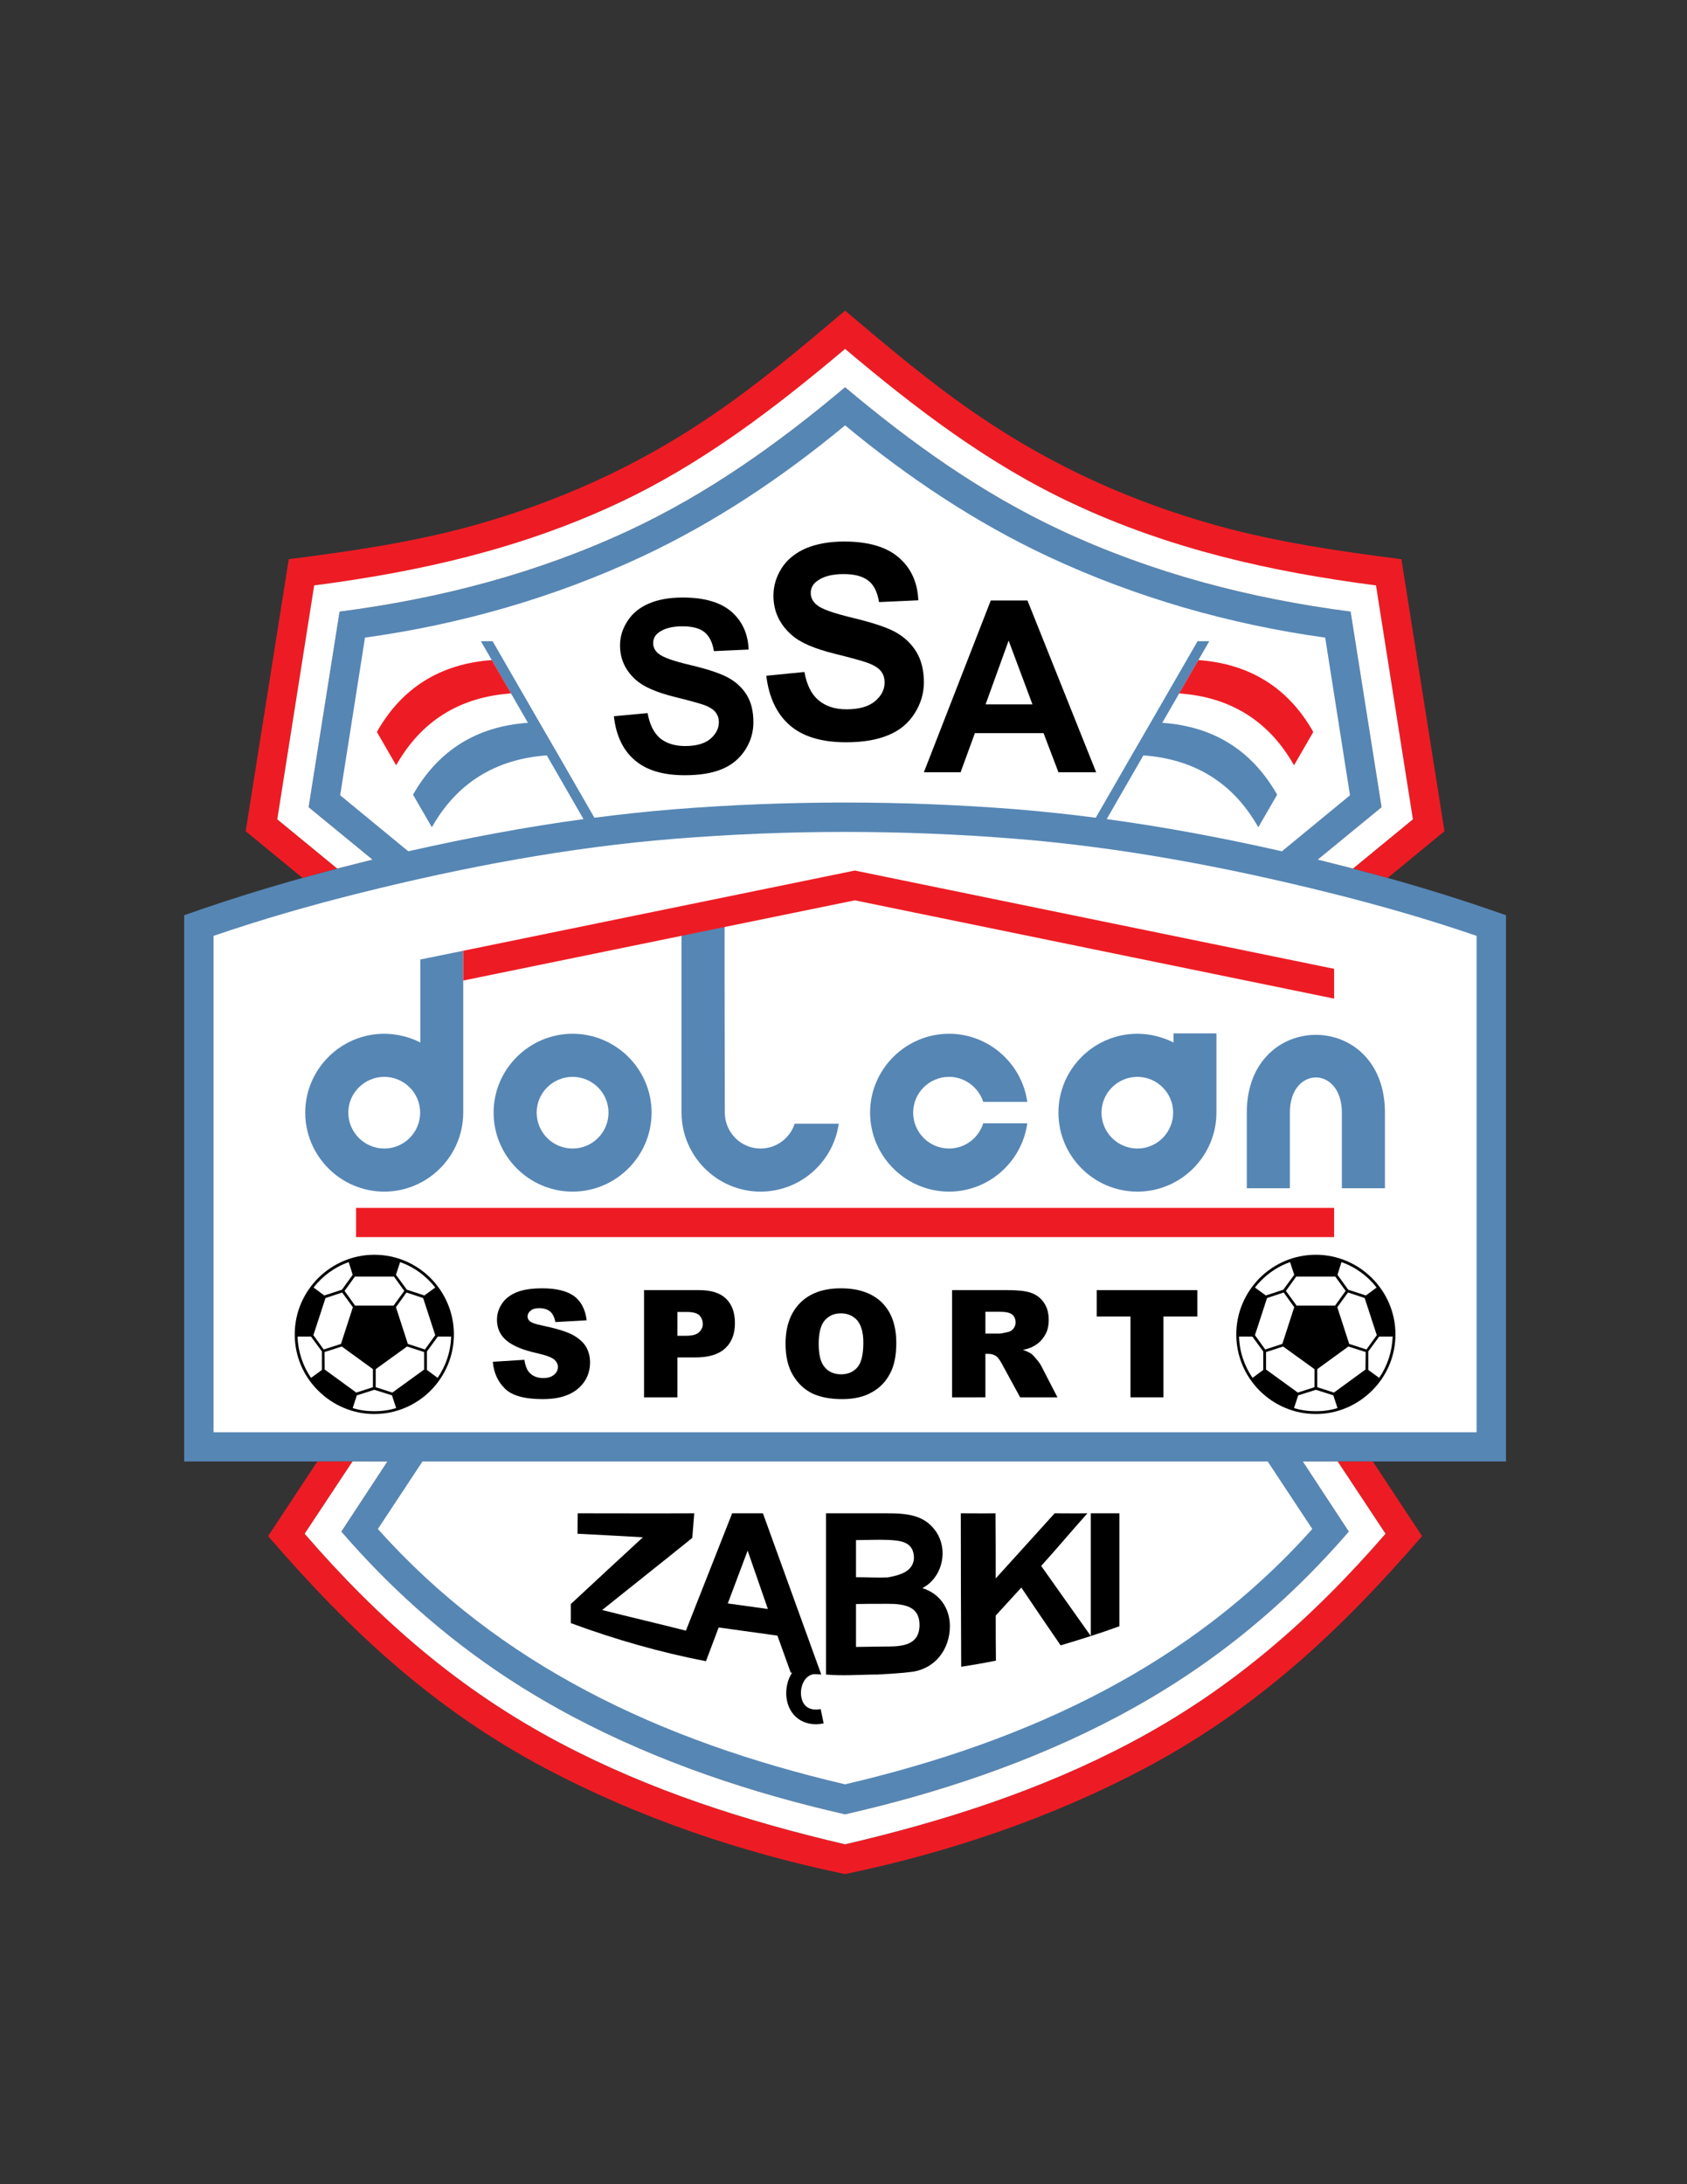 <?xml version="1.0" encoding="iso-8859-1"?>
<!-- Generator: Adobe Illustrator 24.0.1, SVG Export Plug-In . SVG Version: 6.00 Build 0)  -->
<svg version="1.1" id="Layer_1" xmlns="http://www.w3.org/2000/svg" xmlns:xlink="http://www.w3.org/1999/xlink" x="0px" y="0px"
	 viewBox="0 0 612 792" style="enable-background:new 0 0 612 792;" xml:space="preserve">
<rect x="0" y="0" width="612" height="792" fill="#333333" stroke="none"/>
<path style="fill:#5686B4;" d="M66.816,529.936V331.864c20.16-7.129,40.464-13.176,61.2-18.36c2.376-0.576,4.752-1.224,7.128-1.8
	l-23.184-19.008l11.232-70.92c36.576-4.752,71.712-13.896,105.192-29.52c28.656-13.392,54.072-31.536,78.192-51.84
	c24.12,20.304,49.536,38.448,78.192,51.84c33.48,15.624,68.616,24.768,105.192,29.52l11.232,70.92l-23.184,19.008
	c2.376,0.576,4.752,1.224,7.128,1.8c20.736,5.184,41.04,11.232,61.2,18.36v198.072h-73.728l16.704,25.416
	c-24.12,27.864-51.408,49.896-84.096,67.176c-30.888,16.344-64.656,27.648-98.64,35.352c-33.984-7.704-67.752-19.008-98.64-35.352
	c-32.688-17.28-59.976-39.312-84.096-67.176l16.704-25.416H66.816z"/>
<path style="fill:#FFFFFF;" d="M148.104,308.68c21.024-4.752,42.264-8.784,63.576-11.664l-13.32-23.112
	c-18.648,1.368-32.616,10.008-41.688,26.064l-6.84-11.808c9.144-16.056,23.04-24.768,41.688-26.064l-17.064-29.592h4.248
	l16.992,29.448l0,0l6.84,11.808l0,0l13.104,22.752c9.432-1.224,18.864-2.232,28.368-3.024c41.616-3.313,83.52-3.313,125.136,0
	c9.504,0.792,18.936,1.8,28.368,3.024l13.104-22.752l0,0l6.84-11.808l0,0l16.992-29.448h4.248l-17.064,29.592
	c18.648,1.296,32.544,10.008,41.688,26.064l-6.84,11.808c-9.072-16.056-23.04-24.696-41.688-26.064l-13.32,23.112
	c21.312,2.88,42.552,6.912,63.576,11.664l24.696-20.304l-9-57.168c-34.776-4.824-68.688-14.544-100.44-29.376
	c-26.64-12.456-51.12-28.872-73.728-47.592c-22.608,18.72-47.088,35.136-73.728,47.592c-31.752,14.832-65.664,24.552-100.44,29.376
	l-9,57.168L148.104,308.68z"/>
<path style="fill:#FFFFFF;" d="M459.864,529.936H153.288l-0.072,0.072l-16.128,24.408c22.176,24.84,47.736,43.92,75.816,58.752
	c28.872,15.264,60.48,26.064,93.672,33.84c33.192-7.776,64.8-18.576,93.672-33.84c28.08-14.832,53.64-33.912,75.816-58.752
	l-16.128-24.408L459.864,529.936z"/>
<path style="fill:#FFFFFF;" d="M77.472,519.352H535.68v-180c-17.424-5.976-35.208-11.088-53.136-15.552
	c-37.512-9.36-75.6-16.56-114.192-19.656c-41.184-3.312-82.368-3.312-123.552,0c-38.592,3.096-76.68,10.296-114.192,19.656
	c-17.928,4.464-35.712,9.576-53.136,15.552V519.352z"/>
<path style="fill:#5686B4;" d="M168.048,344.752l-15.552,3.168v30.096c-3.888-2.016-8.64-3.168-13.104-3.168
	c-15.768,0-28.656,12.888-28.656,28.584c0,15.768,12.888,28.656,28.656,28.656c15.768,0,28.656-12.888,28.656-28.656V344.752
	L168.048,344.752z M139.392,390.472c7.2,0,13.032,5.832,13.032,12.96c0,7.2-5.832,13.032-13.032,13.032
	c-7.128,0-13.032-5.832-13.032-13.032C126.36,396.304,132.264,390.472,139.392,390.472z"/>
<path style="fill:#5686B4;" d="M207.72,374.848c15.768,0,28.656,12.888,28.656,28.584c0,15.768-12.888,28.656-28.656,28.656
	c-15.768,0-28.656-12.888-28.656-28.656C179.064,387.736,191.952,374.848,207.72,374.848L207.72,374.848z M207.72,390.472
	c-7.2,0-13.032,5.832-13.032,12.96c0,7.2,5.832,13.032,13.032,13.032c7.2,0,13.032-5.832,13.032-13.032
	C220.752,396.304,214.92,390.472,207.72,390.472z"/>
<path style="fill:#5686B4;" d="M425.736,374.704v3.312c-3.96-2.016-8.64-3.168-13.104-3.168c-15.84,0-28.656,12.888-28.656,28.584
	c0,15.768,12.816,28.656,28.656,28.656c15.768,0,28.656-12.888,28.656-28.656v-28.728H425.736L425.736,374.704z M412.632,390.472
	c7.128,0,12.96,5.832,12.96,12.96c0,7.2-5.832,13.032-12.96,13.032c-7.2,0-13.032-5.832-13.032-13.032
	C399.6,396.304,405.432,390.472,412.632,390.472z"/>
<path style="fill:#5686B4;" d="M486.792,430.864v-27.432c0-16.992-18.864-16.992-18.864,0v27.432h-15.623v-27.432
	c0-37.584,50.112-37.584,50.112,0v27.432H486.792z"/>
<path style="fill:#5686B4;" d="M344.304,374.848c14.4,0,26.424,10.8,28.368,24.696h-15.984c-1.656-5.184-6.624-9.072-12.384-9.072
	c-7.2,0-13.032,5.832-13.032,12.96c0,7.2,5.832,13.032,13.032,13.032c5.76,0,10.728-3.816,12.384-9.144h15.984
	c-1.944,13.968-13.968,24.768-28.368,24.768c-15.768,0-28.656-12.888-28.656-28.656
	C315.648,387.736,328.536,374.848,344.304,374.848z"/>
<path style="fill:#5686B4;" d="M247.248,334.96l15.624-3.024c-0.072,23.832,0.072,47.736,0.072,71.496
	c0,7.2,5.832,13.032,12.96,13.032c5.76,0,10.656-3.744,12.384-9h15.984c-1.944,13.896-13.968,24.624-28.368,24.624
	c-15.768,0-28.656-12.888-28.656-28.656V334.96z"/>
<path d="M135.792,454.984c7.992,0,15.192,3.24,20.448,8.496c5.184,5.256,8.424,12.456,8.424,20.376
	c0,15.912-12.96,28.872-28.872,28.872c-7.92,0-15.12-3.24-20.376-8.496c-5.256-5.184-8.496-12.384-8.496-20.376
	C106.92,467.944,119.952,454.984,135.792,454.984z"/>
<polygon style="fill:#FFFFFF;" points="157.896,484.144 154.152,489.328 147.96,487.312 143.64,473.992 147.456,468.664 
	153.504,470.68 "/>
<polygon style="fill:#FFFFFF;" points="117.792,496.6 129.24,504.952 135.288,503.008 135.288,496.456 123.984,488.248 
	117.72,490.264 "/>
<polygon style="fill:#FFFFFF;" points="118.08,470.68 113.688,484.144 117.432,489.328 123.696,487.312 128.016,473.992 
	124.128,468.664 "/>
<polygon style="fill:#FFFFFF;" points="142.92,462.904 128.736,462.904 124.992,468.088 128.808,473.416 142.776,473.416 
	146.664,468.088 "/>
<path style="fill:#FFFFFF;" d="M157.896,466.864c-0.72-0.936-1.512-1.8-2.376-2.664c-2.88-2.88-6.408-5.184-10.368-6.552
	l-1.512,4.608l3.96,5.4l6.336,2.088L157.896,466.864z"/>
<path style="fill:#FFFFFF;" d="M158.76,499.624c2.952-4.32,4.752-9.432,4.896-14.976h-4.824l-3.96,5.4v6.696L158.76,499.624z"/>
<path style="fill:#FFFFFF;" d="M127.944,510.568c2.52,0.792,5.112,1.152,7.848,1.152c2.736,0,5.4-0.36,7.92-1.152l-1.512-4.608
	l-6.408-2.016l-6.336,2.016L127.944,510.568z"/>
<path style="fill:#FFFFFF;" d="M107.928,484.648c0.216,5.544,1.944,10.656,4.896,14.976l3.96-2.88v-6.696l-3.96-5.4H107.928z"/>
<path style="fill:#FFFFFF;" d="M126.504,457.648c-5.112,1.8-9.504,5.04-12.744,9.216l3.888,2.88l6.408-2.088l3.888-5.4
	L126.504,457.648z"/>
<polygon style="fill:#FFFFFF;" points="136.296,496.456 147.672,488.248 153.864,490.264 153.864,496.6 142.344,504.952 
	136.296,503.008 "/>
<path d="M477.36,454.984c-7.992,0-15.192,3.24-20.448,8.496c-5.184,5.256-8.424,12.456-8.424,20.376
	c0,15.912,12.96,28.872,28.872,28.872c7.92,0,15.12-3.24,20.376-8.496c5.256-5.184,8.496-12.384,8.496-20.376
	C506.232,467.944,493.2,454.984,477.36,454.984z"/>
<polygon style="fill:#FFFFFF;" points="455.256,484.144 459,489.328 465.192,487.312 469.512,473.992 465.696,468.664 
	459.648,470.68 "/>
<polygon style="fill:#FFFFFF;" points="495.36,496.6 483.912,504.952 477.864,503.008 477.864,496.456 489.168,488.248 
	495.432,490.264 "/>
<polygon style="fill:#FFFFFF;" points="495.072,470.68 499.464,484.144 495.72,489.328 489.456,487.312 485.136,473.992 
	489.024,468.664 "/>
<polygon style="fill:#FFFFFF;" points="470.232,462.904 484.416,462.904 488.16,468.088 484.344,473.416 470.376,473.416 
	466.488,468.088 "/>
<path style="fill:#FFFFFF;" d="M455.256,466.864c0.72-0.936,1.512-1.8,2.376-2.664c2.88-2.88,6.408-5.184,10.368-6.552l1.512,4.608
	l-3.96,5.4l-6.336,2.088L455.256,466.864z"/>
<path style="fill:#FFFFFF;" d="M454.392,499.624c-2.952-4.32-4.752-9.432-4.896-14.976h4.824l3.96,5.4v6.696L454.392,499.624z"/>
<path style="fill:#FFFFFF;" d="M485.208,510.568c-2.52,0.792-5.112,1.152-7.848,1.152c-2.736,0-5.4-0.36-7.92-1.152l1.512-4.608
	l6.408-2.016l6.336,2.016L485.208,510.568z"/>
<path style="fill:#FFFFFF;" d="M505.224,484.648c-0.216,5.544-1.944,10.656-4.896,14.976l-3.96-2.88v-6.696l3.96-5.4H505.224z"/>
<path style="fill:#FFFFFF;" d="M486.648,457.648c5.112,1.8,9.504,5.04,12.744,9.216l-3.888,2.88l-6.408-2.088l-3.888-5.4
	L486.648,457.648z"/>
<polygon style="fill:#FFFFFF;" points="476.856,496.456 465.48,488.248 459.288,490.264 459.288,496.6 470.808,504.952 
	476.856,503.008 "/>
<path d="M178.776,493.792l11.448-0.72c0.288,1.872,0.792,3.312,1.512,4.247c1.224,1.584,3.024,2.376,5.328,2.376
	c1.728,0,3.024-0.432,3.96-1.224c0.936-0.792,1.368-1.728,1.368-2.808c0-1.008-0.432-1.872-1.296-2.664
	c-0.936-0.792-2.952-1.584-6.192-2.304c-5.256-1.152-9-2.736-11.232-4.68c-2.304-1.944-3.384-4.464-3.384-7.488
	c0-2.016,0.576-3.888,1.728-5.688c1.152-1.8,2.88-3.168,5.184-4.176c2.376-1.008,5.544-1.512,9.576-1.512
	c4.968,0,8.784,0.936,11.376,2.736c2.592,1.872,4.176,4.824,4.68,8.856l-11.376,0.648c-0.288-1.728-0.936-3.024-1.872-3.816
	c-0.936-0.792-2.304-1.224-3.96-1.224c-1.44,0-2.448,0.288-3.168,0.936c-0.72,0.576-1.08,1.296-1.08,2.16
	c0,0.576,0.288,1.152,0.864,1.656c0.576,0.504,1.944,1.008,4.032,1.44c5.256,1.08,9,2.232,11.304,3.384
	c2.232,1.224,3.888,2.592,4.968,4.32c1.008,1.728,1.512,3.672,1.512,5.76c0,2.52-0.648,4.824-2.016,6.912
	c-1.44,2.088-3.312,3.672-5.832,4.752c-2.448,1.08-5.544,1.656-9.36,1.656c-6.624,0-11.16-1.296-13.68-3.816
	C180.576,500.992,179.136,497.752,178.776,493.792z"/>
<path d="M233.64,467.8h19.944c4.392,0,7.632,1.008,9.792,3.096c2.16,2.088,3.24,5.04,3.24,8.856c0,3.888-1.152,6.984-3.528,9.144
	c-2.376,2.232-5.976,3.312-10.8,3.312h-6.552v14.472H233.64V467.8L233.64,467.8z M245.736,484.36h2.952
	c2.304,0,3.888-0.36,4.824-1.224c0.936-0.792,1.44-1.8,1.44-3.024c0-1.224-0.432-2.304-1.224-3.168
	c-0.792-0.792-2.376-1.224-4.608-1.224h-3.384V484.36z"/>
<path d="M284.976,487.24c0-6.336,1.8-11.304,5.328-14.832c3.528-3.528,8.424-5.256,14.76-5.256c6.408,0,11.376,1.728,14.904,5.184
	c3.456,3.456,5.184,8.352,5.184,14.616c0,4.536-0.72,8.28-2.304,11.16c-1.512,2.88-3.672,5.184-6.624,6.768
	c-2.88,1.656-6.48,2.448-10.728,2.448c-4.32,0-7.992-0.72-10.872-2.088c-2.88-1.44-5.184-3.6-6.984-6.624
	C285.84,495.592,284.976,491.776,284.976,487.24L284.976,487.24z M297,487.312c0,3.96,0.72,6.768,2.16,8.424
	c1.44,1.728,3.456,2.592,5.975,2.592c2.521,0,4.464-0.864,5.904-2.52c1.44-1.656,2.16-4.68,2.16-9c0-3.672-0.792-6.336-2.232-8.064
	c-1.512-1.656-3.456-2.52-5.976-2.52c-2.376,0-4.32,0.864-5.832,2.592C297.72,480.544,297,483.352,297,487.312z"/>
<path d="M345.384,506.68V467.8H365.4c3.744,0,6.552,0.288,8.496,0.936c1.944,0.648,3.528,1.8,4.752,3.528
	c1.224,1.728,1.8,3.816,1.8,6.336c0,2.16-0.432,4.032-1.368,5.544c-0.936,1.584-2.16,2.88-3.816,3.816
	c-1.008,0.648-2.376,1.152-4.176,1.512c1.44,0.504,2.448,1.008,3.096,1.44c0.432,0.36,1.08,1.008,1.944,2.088
	c0.864,1.008,1.368,1.8,1.656,2.376l5.832,11.304H370.08l-6.48-11.88c-0.792-1.512-1.512-2.52-2.16-3.024
	c-0.864-0.576-1.8-0.864-2.952-0.864h-1.008v15.768H345.384L345.384,506.68z M357.48,483.568h5.04c0.576,0,1.584-0.216,3.168-0.576
	c0.792-0.144,1.44-0.576,1.944-1.224c0.504-0.648,0.792-1.368,0.792-2.232c0-1.224-0.432-2.232-1.224-2.88
	c-0.792-0.648-2.304-1.008-4.464-1.008h-5.256V483.568z"/>
<polygon points="397.872,467.8 434.376,467.8 434.376,477.376 422.064,477.376 422.064,506.68 410.112,506.68 410.112,477.376 
	397.872,477.376 "/>
<path d="M222.696,259.72l12.24-1.152c0.72,4.104,2.232,7.128,4.464,9.072c2.232,1.872,5.328,2.88,9.144,2.88
	c4.032,0,7.056-0.864,9.144-2.592c2.016-1.728,3.096-3.744,3.096-6.048c0-1.44-0.432-2.664-1.296-3.744
	c-0.864-1.008-2.376-1.944-4.536-2.663c-1.512-0.504-4.824-1.44-10.08-2.736c-6.768-1.656-11.448-3.744-14.184-6.192
	c-3.816-3.384-5.76-7.56-5.76-12.528c0-3.168,0.936-6.12,2.736-8.856c1.8-2.808,4.392-4.896,7.776-6.336
	c3.384-1.44,7.416-2.16,12.24-2.16c7.848,0,13.68,1.728,17.64,5.112c3.96,3.456,6.048,8.064,6.264,13.752l-12.6,0.576
	c-0.504-3.24-1.728-5.544-3.456-6.912c-1.8-1.44-4.464-2.088-7.992-2.088c-3.6,0-6.48,0.72-8.568,2.232
	c-1.296,0.936-2.016,2.232-2.016,3.888c0,1.44,0.648,2.736,1.872,3.744c1.584,1.368,5.472,2.736,11.592,4.176
	c6.12,1.44,10.656,2.952,13.536,4.464c2.952,1.584,5.256,3.672,6.912,6.336c1.656,2.664,2.448,5.976,2.448,9.936
	c0,3.528-0.936,6.912-2.952,10.008c-2.016,3.096-4.752,5.472-8.424,6.984c-3.6,1.512-8.136,2.232-13.536,2.232
	c-7.848,0-13.896-1.8-18.144-5.472C226.008,272.032,223.488,266.704,222.696,259.72z"/>
<path d="M397.656,280.024h-13.68l-5.4-14.184h-24.912l-5.184,14.184h-13.32l24.264-62.28h13.32L397.656,280.024L397.656,280.024z
	 M374.544,255.4l-8.64-23.112l-8.352,23.112H374.544z"/>
<path d="M277.992,245.032l13.824-1.368c0.864,4.68,2.52,8.064,5.112,10.224c2.52,2.16,5.904,3.312,10.152,3.312
	c4.608,0,8.064-1.008,10.368-2.952c2.304-1.944,3.456-4.176,3.456-6.768c0-1.656-0.432-3.096-1.44-4.248
	c-0.936-1.152-2.664-2.16-5.112-3.024c-1.656-0.576-5.472-1.656-11.304-3.096c-7.632-1.872-12.96-4.176-15.984-6.984
	c-4.32-3.816-6.48-8.568-6.48-14.112c0-3.6,1.008-6.912,3.024-10.08c2.016-3.096,4.968-5.472,8.784-7.128
	c3.816-1.584,8.424-2.448,13.824-2.448c8.784,0,15.408,1.944,19.872,5.832c4.464,3.888,6.768,9,7.056,15.48l-14.256,0.648
	c-0.576-3.6-1.872-6.264-3.888-7.776c-2.016-1.584-4.968-2.376-8.928-2.376c-4.104,0-7.344,0.792-9.648,2.52
	c-1.512,1.08-2.304,2.52-2.304,4.32c0,1.728,0.72,3.096,2.16,4.32c1.728,1.512,6.12,3.024,12.96,4.68
	c6.912,1.656,12.024,3.312,15.336,5.04c3.312,1.8,5.904,4.176,7.776,7.2c1.872,3.024,2.808,6.768,2.808,11.16
	c0,4.032-1.152,7.848-3.384,11.304c-2.232,3.528-5.4,6.192-9.504,7.848c-4.104,1.728-9.216,2.592-15.336,2.592
	c-8.784,0-15.624-2.016-20.376-6.12C281.808,258.928,278.928,252.88,277.992,245.032z"/>
<rect x="129.168" y="437.992" style="fill:#ED1C24;" width="354.816" height="10.584"/>
<polygon style="fill:#ED1C24;" points="168.048,344.752 310.104,315.664 483.984,351.304 483.984,362.104 310.104,326.464 
	168.048,355.552 "/>
<path style="fill:#ED1C24;" d="M306.576,679.552c-37.441-7.776-74.592-20.304-108.504-38.232
	c-40.68-21.528-70.92-49.752-100.8-84.312l17.856-27.072h12.744l-17.352,26.208c26.928,31.104,55.944,56.448,92.448,75.744
	c32.832,17.352,67.608,28.44,103.608,36.864c36-8.424,70.776-19.512,103.608-36.864c36.504-19.296,65.52-44.712,92.448-75.744
	l-17.352-26.208h12.744l17.856,27.072c-29.88,34.56-60.12,62.784-100.8,84.312C381.168,659.248,344.016,671.776,306.576,679.552
	L306.576,679.552z M109.728,318.328l-20.592-16.92l15.624-98.64c22.464-2.88,44.568-6.048,66.528-12.096
	c30.96-8.568,59.4-21.384,86.04-39.384c17.424-11.736,33.264-25.128,49.248-38.664c15.984,13.536,31.824,26.928,49.248,38.664
	c26.64,18,55.08,30.816,86.04,39.384c21.96,6.048,44.064,9.216,66.528,12.096l15.624,98.64l-20.592,16.92
	c-4.176-1.152-8.424-2.304-12.6-3.384l17.064-14.04l4.68-3.816l-0.936-5.976L500.4,220.12l-1.224-7.848l-7.92-1.008
	c-17.712-2.304-35.136-5.688-52.2-10.368c-17.064-4.68-33.624-10.728-49.824-18.288c-13.68-6.336-26.712-13.968-39.312-22.464
	c-12.744-8.568-24.768-17.928-36.504-27.864l-6.84-5.76l-6.84,5.76c-11.736,9.936-23.76,19.296-36.504,27.864
	c-12.6,8.496-25.632,16.128-39.312,22.464c-16.2,7.56-32.76,13.608-49.824,18.288c-17.064,4.68-34.488,8.064-52.2,10.368
	l-7.92,1.008l-1.224,7.848l-11.232,70.992l-0.936,5.976l4.68,3.816l17.064,14.04C118.152,316.024,113.904,317.176,109.728,318.328z"
	/>
<path style="fill:#FFFFFF;" d="M122.328,314.944l-21.744-17.856l13.392-84.816c38.304-4.968,74.808-13.248,109.944-29.664
	c30.6-14.256,56.952-34.416,82.656-56.088c25.704,21.672,52.056,41.832,82.656,56.088c35.208,16.488,71.64,24.696,109.944,29.664
	l13.392,84.816l-21.744,17.856c-4.248-1.079-8.496-2.16-12.816-3.24l23.184-19.008l-11.232-70.92
	c-36.576-4.752-71.712-13.896-105.192-29.52c-28.656-13.392-54.072-31.536-78.192-51.84c-24.12,20.304-49.536,38.448-78.192,51.84
	c-33.48,15.624-68.616,24.768-105.192,29.52l-11.232,70.92l23.184,19.008C130.824,312.784,126.576,313.864,122.328,314.944z"/>
<path style="fill:#FFFFFF;" d="M306.576,668.752c-36-8.424-70.776-19.512-103.608-36.864c-36.504-19.296-65.52-44.64-92.448-75.744
	l17.352-26.208h12.672l-16.704,25.416c24.12,27.864,51.408,49.896,84.096,67.176c30.888,16.344,64.656,27.648,98.64,35.352
	c33.984-7.704,67.752-19.008,98.64-35.352c32.688-17.28,59.976-39.312,84.096-67.176l-16.704-25.416h12.672l17.352,26.208
	c-26.928,31.032-55.944,56.448-92.448,75.744C377.352,649.24,342.576,660.328,306.576,668.752z"/>
<path style="fill:#ED1C24;" d="M185.4,251.44l-6.984-12.096c-18.648,1.368-32.616,10.008-41.688,26.064l6.984,12.096
	C152.784,261.448,166.752,252.736,185.4,251.44L185.4,251.44z M434.736,239.344l-6.984,12.096
	c18.648,1.296,32.616,10.008,41.688,26.064l6.984-12.096C467.352,249.352,453.384,240.712,434.736,239.344z"/>
<path d="M276.768,548.728l21.168,58.464c-0.864-0.072-1.728-0.144-2.664-0.144c-3.528,0.504-4.968,4.536-4.68,7.632
	c0.432,3.96,3.024,5.832,7.128,5.04l1.08,5.184c-7.2,1.512-12.888-2.664-13.536-9.792c-0.216-2.952,0.432-6.12,2.088-8.568
	c-0.216,0-0.36,0-0.504-0.072l-4.824-13.392l-21.312-2.952l-4.608,12.24c-16.344-3.168-32.688-7.776-49.032-13.824
	c0-2.16,0-4.896,0-6.912c8.64-8.064,17.424-16.128,26.136-24.192c-7.848-0.504-15.768-0.864-23.688-1.296
	c0-2.448,0-4.968,0.072-7.416c14.04,0,28.152,0.072,42.264,0c-0.216,3.024-0.504,5.976-0.72,8.928
	c-11.232,9.072-21.384,17.064-32.688,26.136c10.224,2.592,20.16,4.896,30.384,7.488l16.776-42.552H276.768L276.768,548.728z
	 M278.568,583.432l-7.344-21.168l-7.2,19.152L278.568,583.432z"/>
<path d="M340.344,556.648c3.528,6.696,1.08,15.696-5.76,19.224c6.264,1.872,10.008,7.272,10.008,13.752
	c0,8.352-5.256,15.336-13.536,16.56c-4.176,0.576-8.424,0.72-12.672,1.008c-6.264,0-12.456,0.576-18.72,0
	c0-19.512,0-38.952,0-58.464c7.056,0,14.328,0,21.6,0C328.896,548.728,336.168,549.088,340.344,556.648L340.344,556.648z
	 M322.056,571.984c4.608-0.864,9.144-2.16,9.504-6.912c0-5.976-4.608-6.48-9.504-6.696c-3.816-0.144-7.776,0.072-11.52,0.072
	c0,4.464,0,9,0,13.464C314.28,571.912,318.24,572.128,322.056,571.984L322.056,571.984z M333.576,589.192
	c0-8.28-8.424-7.632-14.184-7.632c-2.952,0-5.904,0-8.856,0.072c0,5.184,0,10.368,0,15.552c3.384-0.072,6.768-0.072,10.08-0.144
	C326.376,597.04,333.576,597.112,333.576,589.192z"/>
<path d="M384.768,596.608c-4.536-6.552-10.152-14.832-14.256-20.952c-3.024,3.312-6.12,6.696-9.288,10.152
	c0,4.752,0,11.232,0.072,16.344c-4.248,0.864-8.424,1.584-12.6,2.232c-0.072-18.288-0.144-37.512-0.144-55.656
	c4.392,0,8.568,0.072,12.6,0c0.072,7.848,0.072,15.768,0.072,23.616c7.2-7.92,14.184-15.696,21.384-23.616
	c4.032,0,7.848,0.072,11.88,0c-5.616,6.264-11.088,12.816-16.776,19.08c5.544,7.776,12.24,17.352,18,25.416
	c0-14.184,0-30.96,0-44.496h10.368c0,13.68,0,27.288,0,40.968C398.952,592.288,391.824,594.52,384.768,596.608z"/>
</svg>
